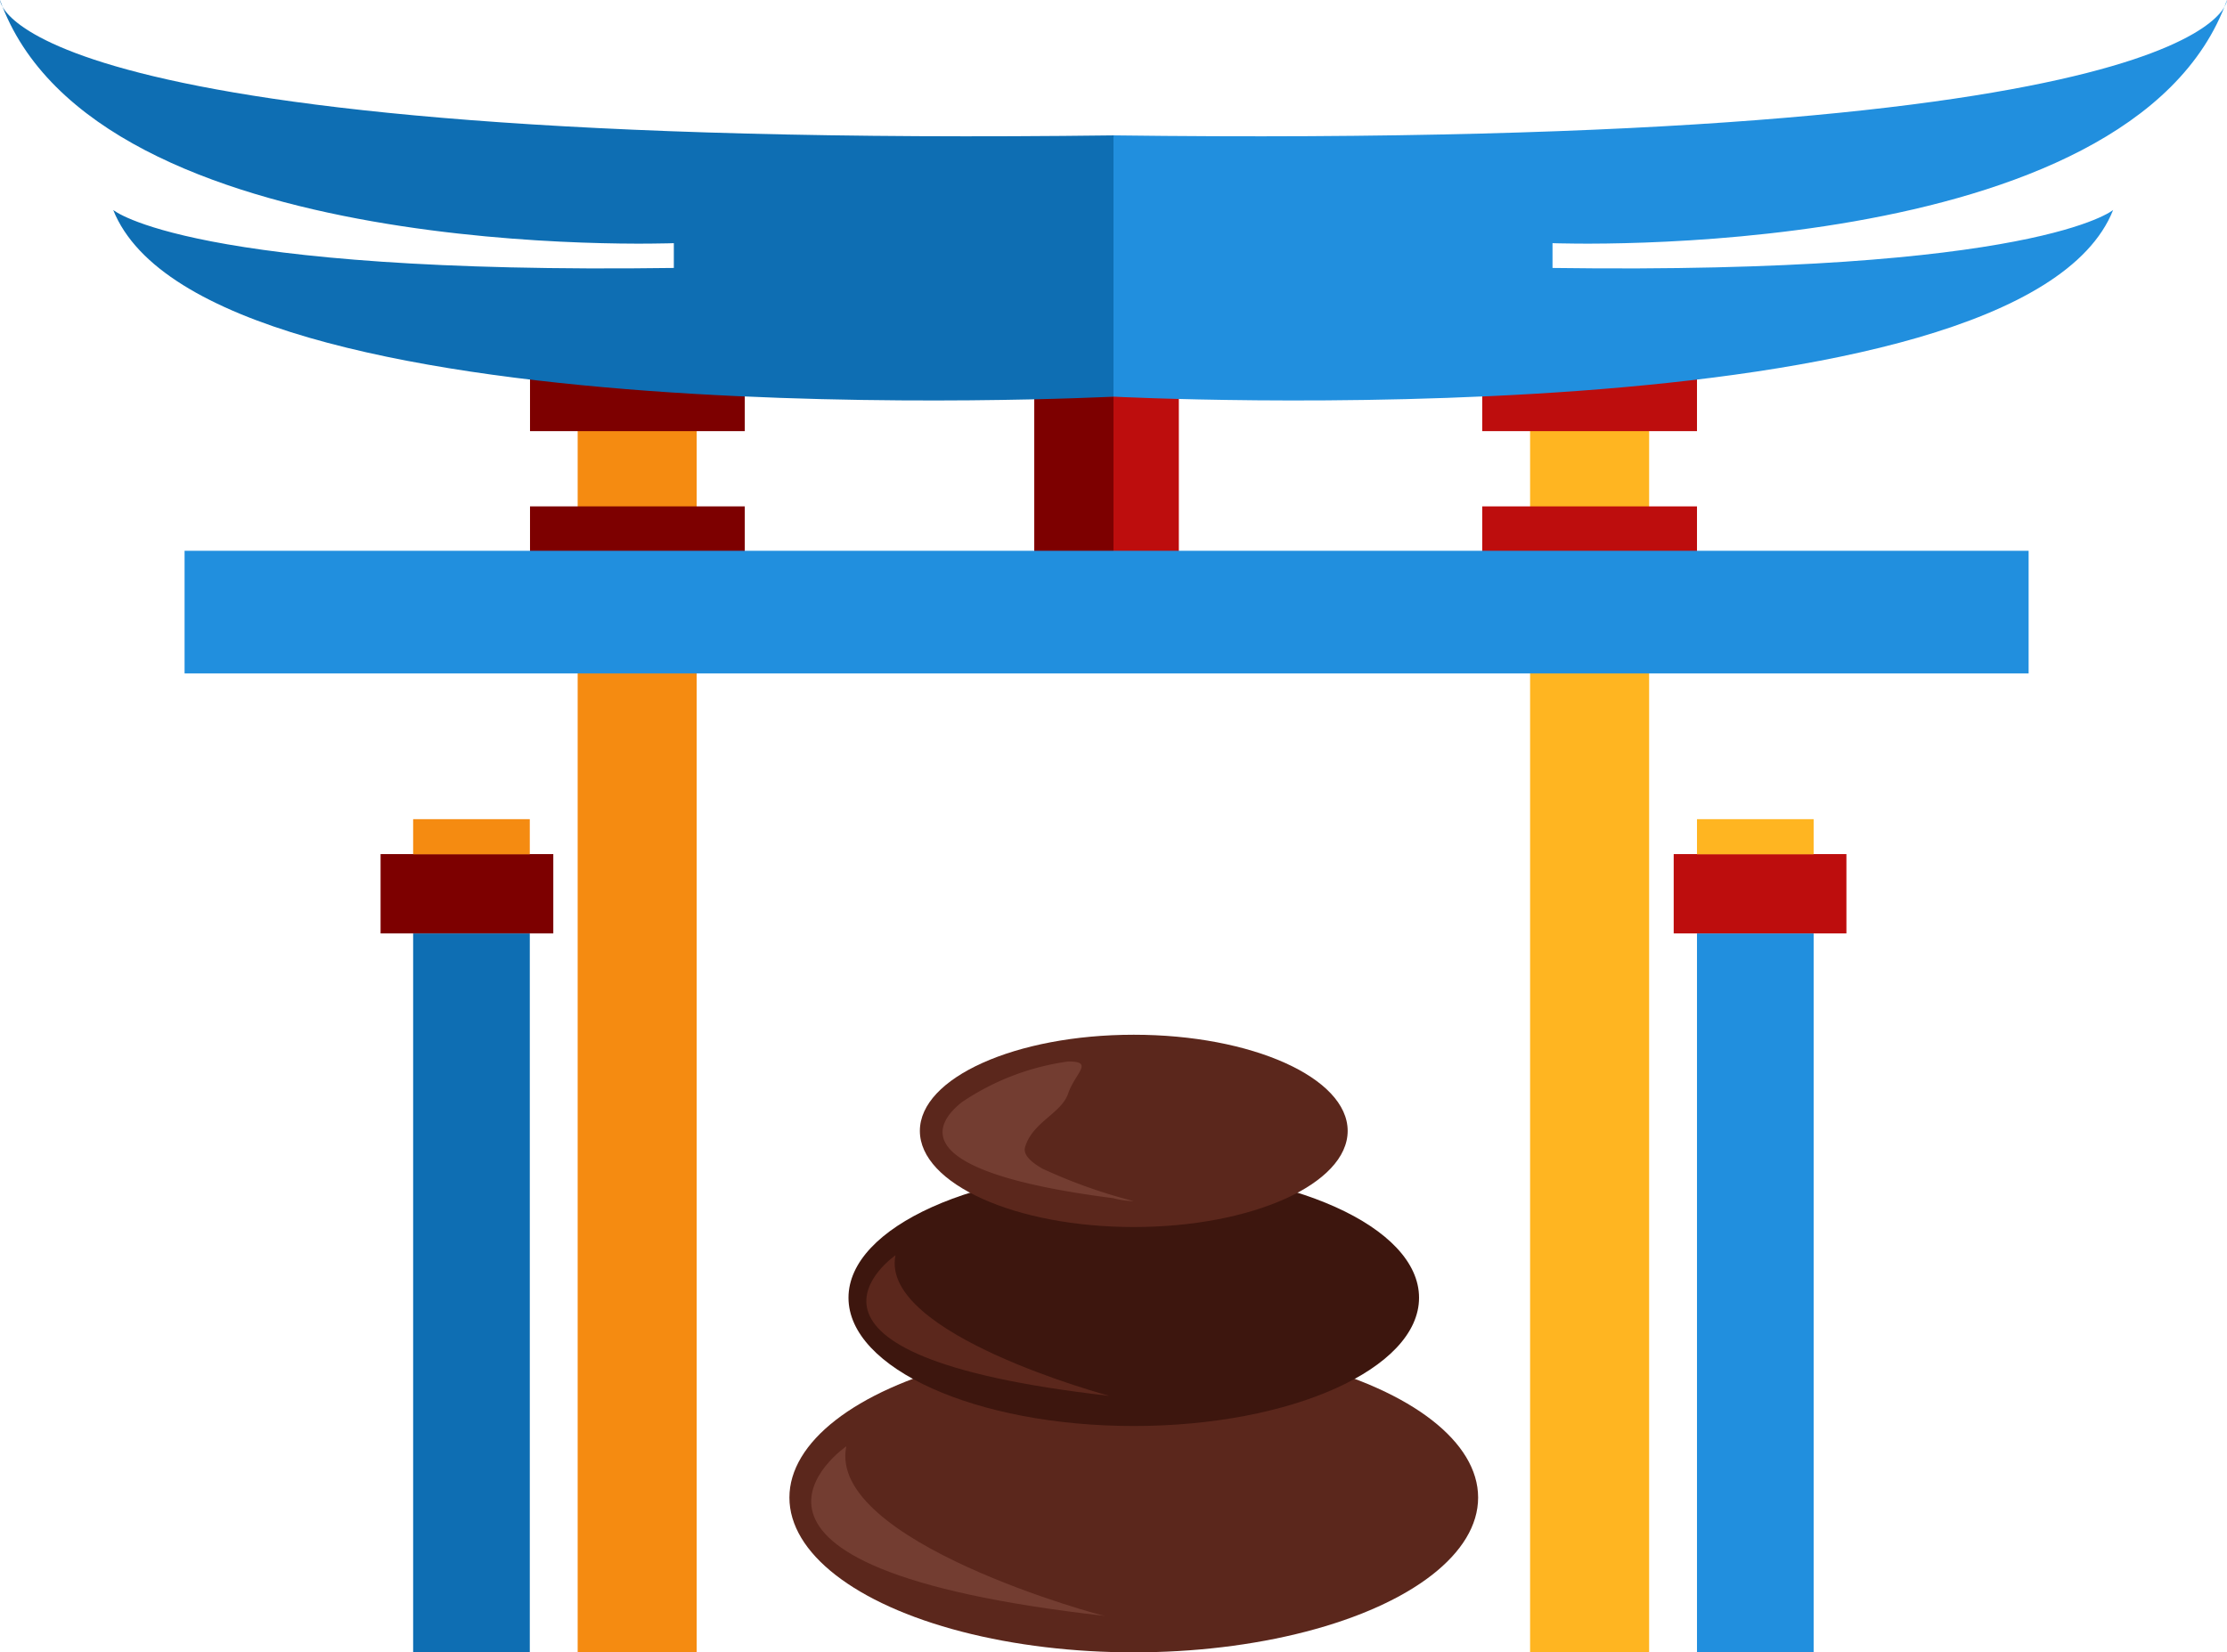 <svg xmlns="http://www.w3.org/2000/svg" viewBox="0 0 103.28 76.65"><title>Depositphotos_69392355_16</title><g data-name="Layer 2"><g data-name="Layer 1"><path fill="#bd0d0d" d="M47.97 17.16h6.7v9.17h-6.7z"/><path fill="#7d0000" d="M47.97 18.4h3.67v7.93h-3.67z"/><path fill="#f58b11" d="M26.79 19.35h5.52v57.29h-5.52z"/><path fill="#ffb521" d="M70.96 19.35h5.52v57.29h-5.52z"/><path fill="#7d0000" d="M24.58 23.49h9.96v2.84h-9.96z"/><path fill="#bd0d0d" d="M68.74 23.49h9.96v2.84h-9.96z"/><path fill="#218fde" d="M8.56 25.55h85.52v5.69H8.56z"/><path fill="#7d0000" d="M24.58 17.16h9.96V20h-9.96z"/><path fill="#0e6eb3" d="M19.16 43.3h5.41v33.34h-5.41z"/><path fill="#7d0000" d="M17.65 39.62h8.01v3.68h-8.01z"/><path fill="#f58b11" d="M19.16 38h5.41v1.63h-5.41z"/><path fill="#bd0d0d" d="M68.74 17.16h9.96V20h-9.96z"/><path fill="#218fde" d="M78.7 43.3h5.41v33.34H78.7z"/><path fill="#bd0d0d" d="M77.62 39.62h8.01v3.68h-8.01z"/><path fill="#ffb521" d="M78.7 38h5.41v1.63H78.7z"/><path d="M51.64 6.28V18.4S9.58 20.57 5.25 9.74c0 0 3.52 3 26 2.69v-1.15S4.38 12.34 0 0c0 0 .11 6.93 51.64 6.28z" fill="#0e6eb3"/><path d="M51.64 6.28V18.4S93.7 20.57 98 9.74c0 0-3.52 3-26 2.69v-1.15S98.89 12.34 103.28 0c0 0-.11 6.93-51.64 6.28z" fill="#218fde"/><ellipse cx="52.58" cy="69.47" rx="15.97" ry="7.18" fill="#5b271c"/><path d="M39.25 67.09s-8.15 5.6 12 7.87c-.04.04-12.93-3.44-12-7.87z" fill="#733d31"/><ellipse cx="52.58" cy="60.2" rx="13.23" ry="5.95" fill="#3d160e"/><path d="M41.53 58.23s-6.75 4.64 9.91 6.52c.01 0-10.67-2.85-9.91-6.52z" fill="#5b271c"/><ellipse cx="52.58" cy="52.46" rx="9.92" ry="4.46" fill="#5b271c"/><path d="M52.58 55.72a24.59 24.59 0 0 1-4.24-1.51c-.55-.32-.9-.65-.8-1 .35-1.17 1.68-1.55 2-2.49s1.22-1.48 0-1.48a11.62 11.62 0 0 0-4.92 1.88c-1.18.92-2.86 3.2 7 4.46a4.12 4.12 0 0 0 .96.14z" fill="#733d31"/></g></g></svg>
